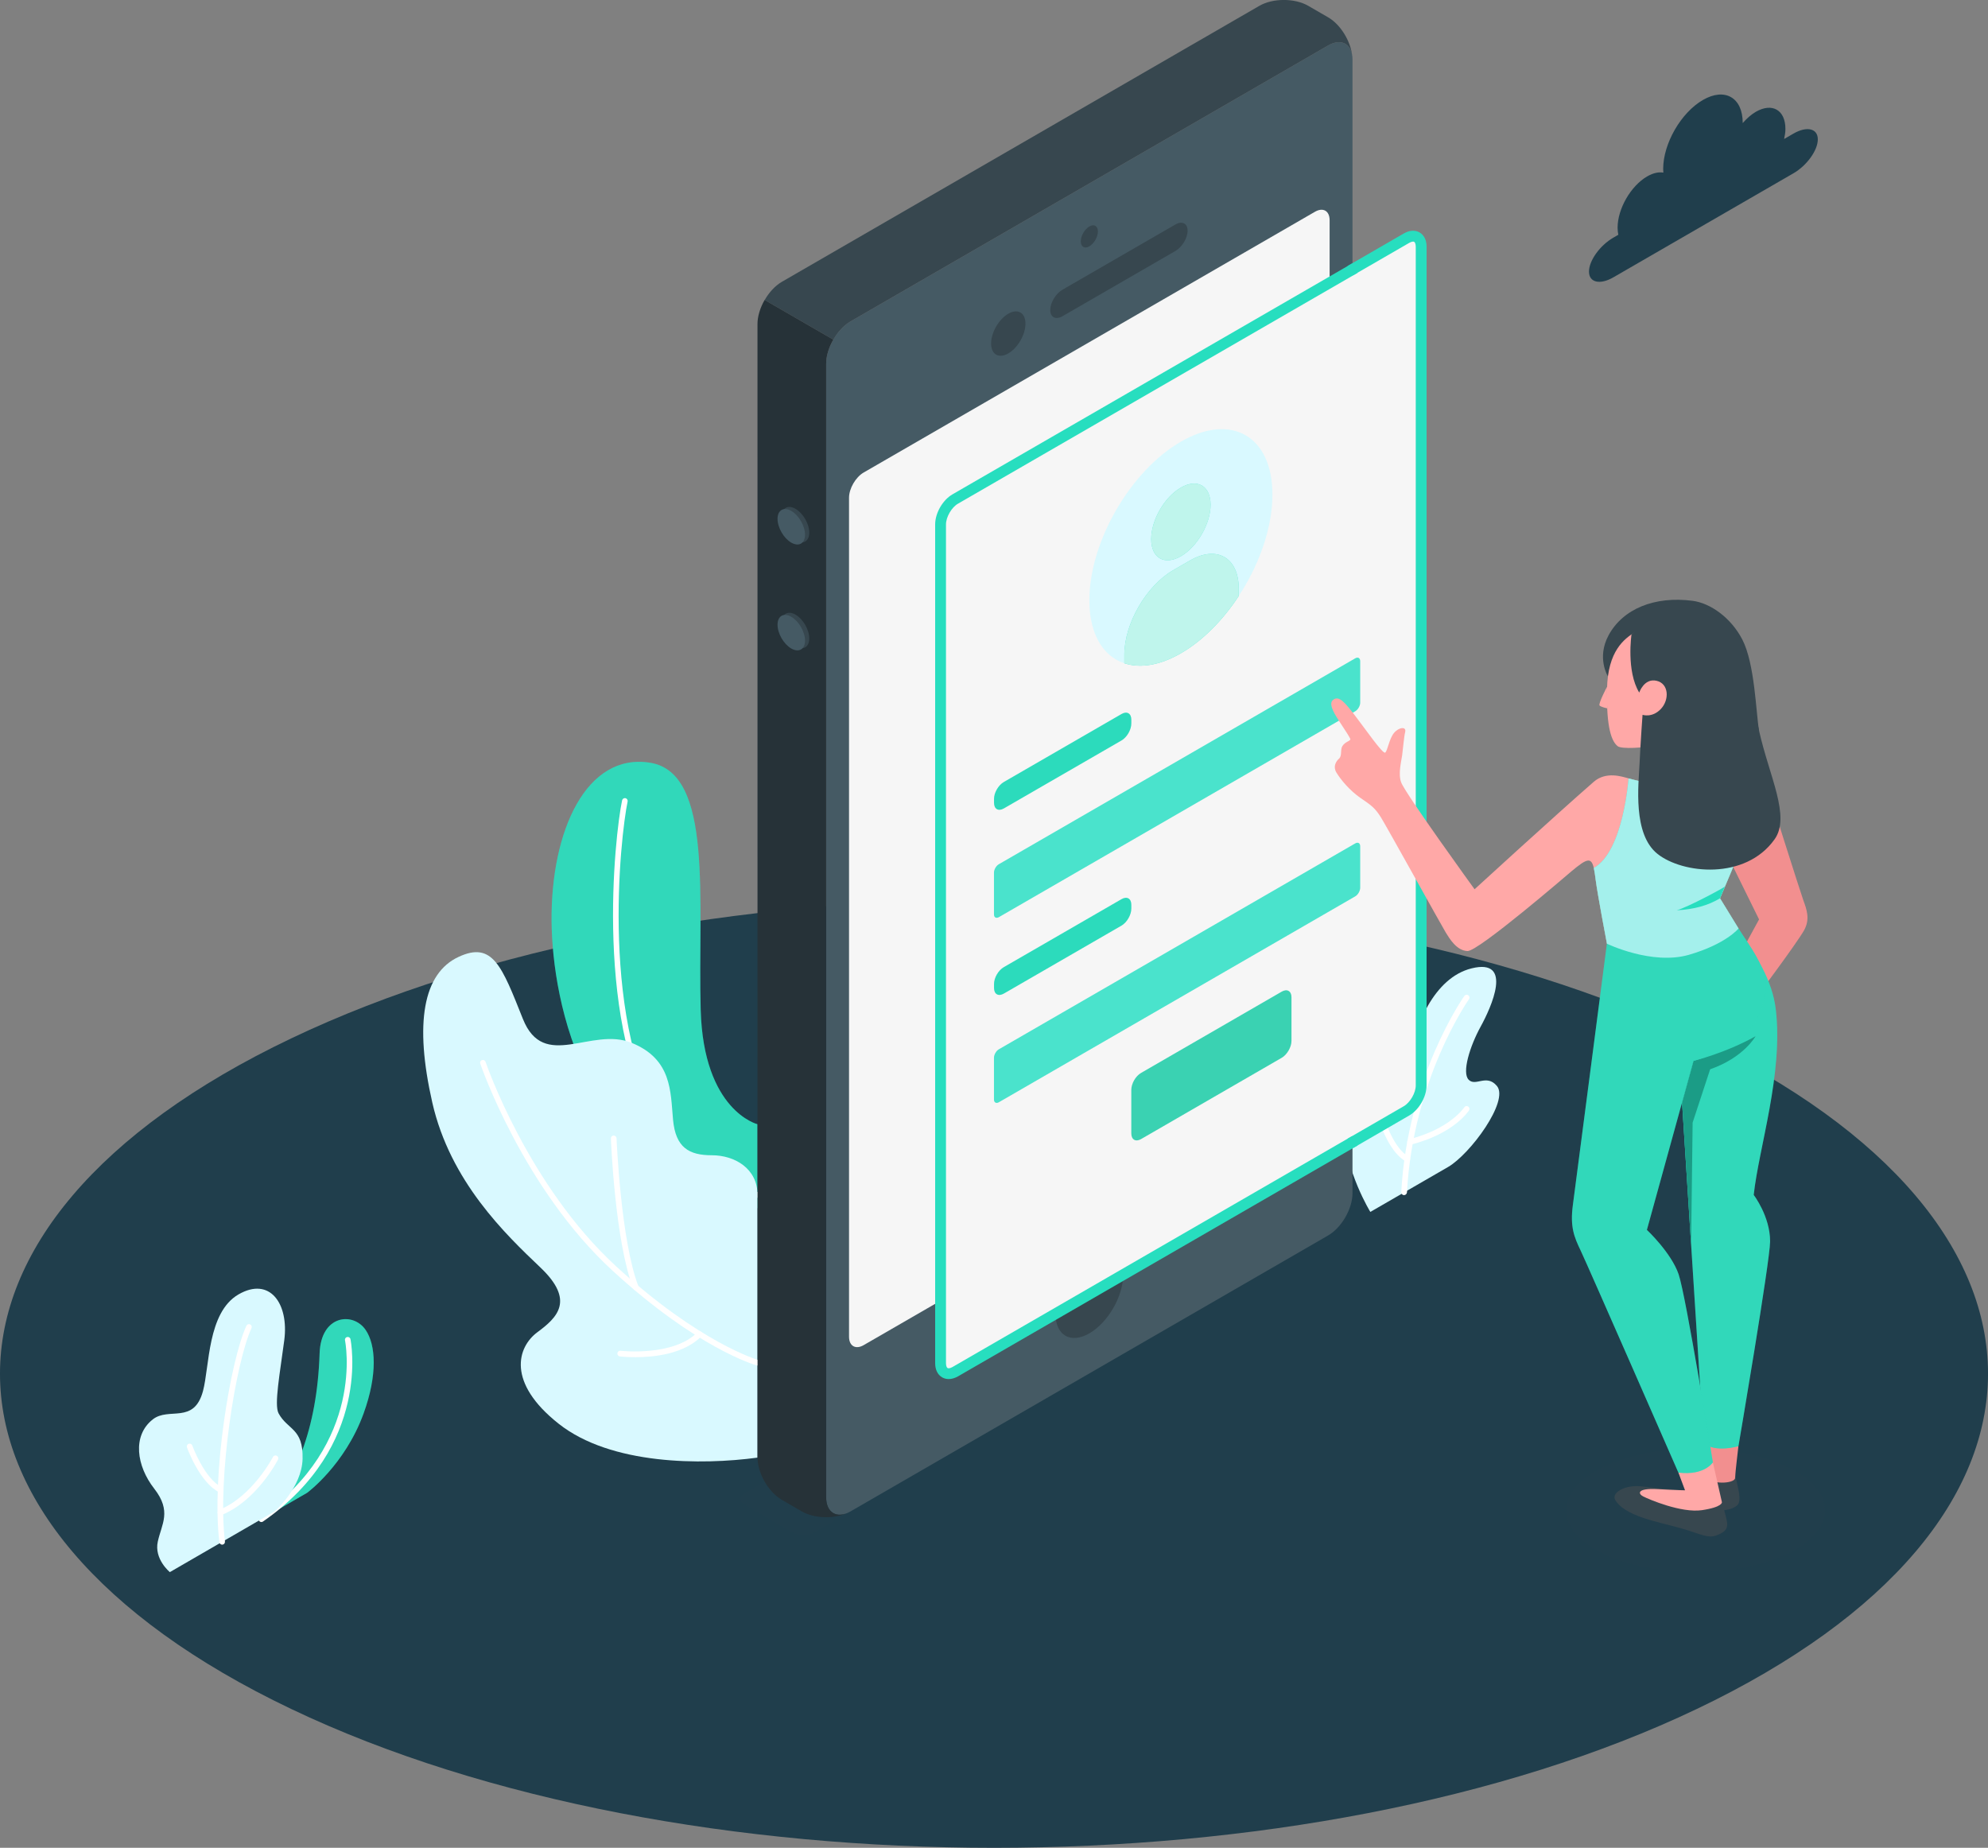 <svg width="383" height="356" viewBox="0 0 383 356" fill="none" xmlns="http://www.w3.org/2000/svg">
<rect x="0" y="0" width="383" height="356" fill="#808080" stroke="none"/>
<g clip-path="url(#clip0_439_35794)">
<path d="M56.09 329.246C130.88 364.917 252.132 364.917 326.911 329.246C401.701 293.576 401.701 235.736 326.911 200.065C252.122 164.395 130.869 164.395 56.09 200.065C-18.699 235.736 -18.699 293.576 56.09 329.246Z" fill="#203E4C"/>
<path d="M326.661 302.885C340.436 302.885 351.602 297.56 351.602 290.991C351.602 284.423 340.436 279.098 326.661 279.098C312.887 279.098 301.721 284.423 301.721 290.991C301.721 297.56 312.887 302.885 326.661 302.885Z" fill="#213E4C"/>
<path d="M50.361 292.697L59.174 287.603C59.174 287.603 66.446 282.248 70.049 272.32C72.773 264.804 72.404 259.09 70.44 256.223C68.03 252.693 61.812 253.312 61.573 260.752C61.095 275.383 56.819 285.518 50.361 292.697Z" fill="#27DEBF"/>
<path opacity="0.2" d="M50.361 292.697L59.174 287.603C59.174 287.603 66.446 282.248 70.049 272.32C72.773 264.804 72.404 259.09 70.44 256.223C68.03 252.693 61.812 253.312 61.573 260.752C61.095 275.383 56.819 285.518 50.361 292.697Z" fill="#5BBFA8"/>
<path d="M50.361 293.24C50.187 293.24 50.024 293.153 49.916 293.001C49.742 292.751 49.807 292.415 50.057 292.241C70.461 278.109 66.51 258.428 66.467 258.232C66.402 257.939 66.586 257.646 66.879 257.591C67.172 257.526 67.466 257.711 67.52 258.004C67.563 258.21 71.688 278.576 50.676 293.131C50.578 293.208 50.469 293.24 50.361 293.24Z" fill="white"/>
<path d="M32.723 302.886C32.723 302.886 29.652 300.387 30.401 296.999C31.139 293.61 33.125 291.177 29.717 286.81C26.309 282.444 25.43 276.622 29.435 273.461C32.528 271.017 37.358 274.482 39.105 268.008C40.375 263.294 39.941 252.856 45.953 249.38C51.966 245.904 55.689 251.139 54.766 258.211C53.941 264.543 52.78 270.647 53.67 272.298C55.428 275.546 58.435 275.112 58.294 281.064C58.163 286.604 52.932 291.187 52.932 291.187L32.723 302.886Z" fill="#D9F9FF"/>
<path d="M42.807 297.596C42.535 297.596 42.297 297.39 42.264 297.118C40.712 284.247 44.413 262.023 47.474 255.419C47.604 255.147 47.919 255.028 48.19 255.158C48.461 255.289 48.581 255.604 48.45 255.875C45.444 262.371 41.852 284.681 43.339 296.988C43.371 297.281 43.165 297.553 42.861 297.596C42.85 297.596 42.829 297.596 42.807 297.596Z" fill="white"/>
<path d="M42.513 287.581C42.437 287.581 42.35 287.559 42.275 287.527C38.508 285.68 36.121 279.141 36.023 278.859C35.925 278.576 36.066 278.261 36.349 278.164C36.631 278.066 36.946 278.207 37.043 278.49C37.065 278.555 39.377 284.898 42.752 286.549C43.023 286.679 43.132 287.005 43.002 287.277C42.915 287.472 42.719 287.581 42.513 287.581Z" fill="white"/>
<path d="M42.459 291.915C42.242 291.915 42.036 291.785 41.96 291.578C41.851 291.296 41.982 290.981 42.264 290.872C48.602 288.331 52.553 280.771 52.596 280.695C52.737 280.423 53.063 280.326 53.323 280.467C53.595 280.608 53.692 280.934 53.562 281.194C53.399 281.52 49.384 289.189 42.676 291.883C42.59 291.904 42.524 291.915 42.459 291.915Z" fill="white"/>
<path d="M264.005 233.49C264.005 233.49 259.262 225.811 258.806 217.447C258.35 209.083 260.184 205.618 262.702 204.619C265.22 203.62 265.405 206.694 266.707 208.507C268.01 210.321 270.636 209.29 271.602 203.63C272.568 197.971 276.139 188.391 283.508 186.566C291.648 184.546 287.285 194.105 285.234 197.83C283.193 201.556 281.598 206.639 282.944 208.019C284.289 209.398 286.384 206.846 288.381 209.213C290.801 212.07 283.28 222.346 278.961 224.844L264.005 233.49Z" fill="#D9F9FF"/>
<path d="M270.505 230.253C270.494 230.253 270.483 230.253 270.472 230.253C270.169 230.242 269.941 229.982 269.962 229.678C271.156 207.432 281.999 192.03 282.118 191.878C282.292 191.628 282.628 191.574 282.878 191.748C283.117 191.921 283.182 192.258 283.008 192.508C282.899 192.66 272.242 207.823 271.059 229.732C271.026 230.025 270.787 230.253 270.505 230.253Z" fill="white"/>
<path d="M271.124 223.844C271.037 223.844 270.94 223.822 270.864 223.779C267.825 222.095 266.143 217.099 266.067 216.892C265.969 216.61 266.121 216.306 266.414 216.208C266.696 216.11 267.011 216.273 267.098 216.556C267.109 216.599 268.715 221.357 271.385 222.834C271.645 222.975 271.743 223.312 271.602 223.573C271.504 223.736 271.309 223.844 271.124 223.844Z" fill="white"/>
<path d="M271.656 220.553C271.417 220.553 271.189 220.39 271.135 220.14C271.059 219.847 271.233 219.554 271.526 219.478C279.362 217.49 282.075 213.384 282.097 213.341C282.26 213.091 282.596 213.015 282.846 213.178C283.095 213.341 283.171 213.678 283.008 213.927C282.889 214.112 280.078 218.435 271.786 220.531C271.743 220.542 271.699 220.553 271.656 220.553Z" fill="white"/>
<path d="M145.944 216.599C145.944 216.599 135.536 214.057 134.993 194.56C134.407 173.509 137.544 148.951 125.269 146.952C112.994 144.953 106.102 160.019 106.265 177.518C106.406 192.887 112.592 226.233 145.944 232.772V216.599Z" fill="#27DEBF"/>
<path opacity="0.2" d="M145.944 216.599C145.944 216.599 135.536 214.057 134.993 194.56C134.407 173.509 137.544 148.951 125.269 146.952C112.994 144.953 106.102 160.019 106.265 177.518C106.406 192.887 112.592 226.233 145.944 232.772V216.599Z" fill="#5BBFA8"/>
<path d="M145.943 230.763C145.911 230.763 145.878 230.763 145.845 230.752C138.335 229.383 132.235 225.256 127.688 218.467C114.208 198.34 118.452 160.757 119.852 154.197C119.917 153.903 120.199 153.719 120.492 153.773C120.785 153.838 120.97 154.121 120.916 154.414C119.537 160.909 115.326 198.036 128.6 217.859C132.973 224.387 138.845 228.362 146.052 229.676C146.345 229.731 146.54 230.013 146.486 230.306C146.421 230.578 146.193 230.763 145.943 230.763Z" fill="white"/>
<path d="M145.944 280.825C135.188 282.281 117.704 282.259 107.643 274.308C97.571 266.357 99.666 259.514 103.54 256.657C107.415 253.801 110.779 250.531 104.116 244.199C97.452 237.855 86.74 227.667 83.277 212.384C79.815 197.101 81.519 187.543 88.335 184.36C94.945 181.275 96.692 186.174 100.74 196.308C104.789 206.432 113.894 197.753 121.687 200.914C129.48 204.075 129.165 210.331 129.664 215.708C130.153 221.084 132.725 222.572 137.131 222.572C141.538 222.572 145.944 225.114 145.944 230.219V280.825Z" fill="#D9F9FF"/>
<path d="M145.943 263.087C145.9 263.087 145.846 263.076 145.802 263.065C145.336 262.935 134.211 259.698 118.007 244.806C100.751 228.948 92.611 205.16 92.524 204.921C92.426 204.639 92.578 204.324 92.86 204.237C93.142 204.139 93.457 204.291 93.544 204.573C93.62 204.812 101.684 228.339 118.734 244.002C134.71 258.698 145.976 261.99 146.085 262.022C146.378 262.109 146.54 262.402 146.464 262.696C146.399 262.924 146.182 263.087 145.943 263.087Z" fill="white"/>
<path d="M122.513 248.598C122.295 248.598 122.089 248.468 122.002 248.251C118.519 239.29 117.726 220.14 117.694 219.336C117.683 219.032 117.911 218.782 118.215 218.771C118.497 218.771 118.768 218.989 118.779 219.293C118.79 219.488 119.593 239.072 123.012 247.86C123.12 248.142 122.979 248.457 122.708 248.566C122.643 248.587 122.578 248.598 122.513 248.598Z" fill="white"/>
<path d="M122.414 261.479C120.732 261.479 119.559 261.349 119.418 261.327C119.125 261.295 118.908 261.023 118.941 260.719C118.973 260.426 119.245 260.197 119.549 260.241C119.646 260.252 129.751 261.392 134.385 256.656C134.591 256.439 134.938 256.439 135.155 256.646C135.373 256.852 135.373 257.2 135.166 257.417C131.769 260.893 125.952 261.479 122.414 261.479Z" fill="white"/>
<path d="M156.635 295.368L258.677 236.398C259.719 235.801 259.719 234.823 258.677 234.226L249.234 228.763C248.193 228.165 246.51 228.165 245.479 228.763L143.404 287.732C142.363 288.329 142.363 289.307 143.404 289.904L152.869 295.379C153.921 295.965 155.604 295.965 156.635 295.368Z" fill="#213E4C"/>
<path d="M255.866 8.765L163.864 61.923C161.27 63.422 159.164 67.072 159.164 70.07V288.471C159.164 291.468 161.27 292.685 163.864 291.186L255.866 238.028C258.46 236.529 260.566 232.879 260.566 229.881V11.48C260.566 8.482 258.46 7.266 255.866 8.765Z" fill="#455A64"/>
<path d="M163.863 61.923L255.866 8.765C258.188 7.429 260.109 8.255 260.489 10.59C260.131 7.788 258.21 4.681 255.866 3.334L252.034 1.118C249.44 -0.381 245.229 -0.381 242.635 1.118L150.643 54.288C149.341 55.037 148.169 56.33 147.322 57.796L160.552 65.443C161.388 63.965 162.571 62.673 163.863 61.923Z" fill="#37474F"/>
<path d="M145.944 280.824C145.944 283.822 148.05 287.472 150.644 288.971L154.475 291.186C156.819 292.544 160.477 292.664 163.071 291.567C160.857 292.403 159.164 291.154 159.164 288.471V70.07C159.164 68.571 159.685 66.909 160.542 65.432L147.312 57.785C146.465 59.262 145.934 60.924 145.934 62.423L145.944 280.824Z" fill="#263238"/>
<path d="M166.392 91.033L253.337 40.797C254.9 39.895 256.159 40.623 256.159 42.426V204.03C256.159 205.833 254.9 208.016 253.337 208.918L166.392 259.154C164.84 260.056 163.57 259.328 163.57 257.525V95.91C163.57 94.118 164.84 91.935 166.392 91.033Z" fill="#F6F6F6"/>
<path d="M209.87 43.632C208.959 44.164 208.221 45.446 208.221 46.499C208.221 47.553 208.959 47.988 209.87 47.455C210.782 46.923 211.52 45.641 211.52 44.588C211.52 43.534 210.782 43.1 209.87 43.632Z" fill="#37474F"/>
<path d="M209.87 241.798C206.267 243.884 203.348 248.945 203.348 253.116C203.348 257.276 206.267 258.971 209.87 256.885C213.474 254.8 216.393 249.738 216.393 245.567C216.393 241.407 213.474 239.724 209.87 241.798Z" fill="#37474F"/>
<path d="M194.252 60.446C192.428 61.499 190.941 64.062 190.941 66.181C190.941 68.288 192.417 69.146 194.252 68.092C196.075 67.039 197.562 64.475 197.562 62.357C197.562 60.239 196.075 59.381 194.252 60.446Z" fill="#37474F"/>
<path d="M202.338 59.729C202.338 61.13 203.391 61.673 204.693 60.924L226.443 48.357C227.745 47.607 228.798 45.858 228.798 44.446C228.798 43.034 227.745 42.502 226.443 43.252L204.693 55.819C203.391 56.568 202.338 58.317 202.338 59.729Z" fill="#37474F"/>
<path d="M153.26 98.029C154.725 98.877 155.908 100.93 155.908 102.613C155.908 104.297 154.725 104.981 153.26 104.145C151.794 103.297 150.611 101.245 150.611 99.561C150.611 97.867 151.794 97.182 153.26 98.029Z" fill="#37474F"/>
<path d="M153.26 118.417C154.725 119.264 155.908 121.317 155.908 123.001C155.908 124.685 154.725 125.369 153.26 124.533C151.794 123.685 150.611 121.632 150.611 119.949C150.611 118.265 151.794 117.581 153.26 118.417Z" fill="#37474F"/>
<path d="M152.445 98.431C153.91 99.278 155.093 101.331 155.093 103.015C155.093 104.698 153.91 105.383 152.445 104.546C150.98 103.699 149.797 101.646 149.797 99.962C149.797 98.279 150.98 97.594 152.445 98.431Z" fill="#455A64"/>
<path d="M152.445 118.828C153.91 119.675 155.093 121.728 155.093 123.412C155.093 125.096 153.91 125.78 152.445 124.944C150.98 124.096 149.797 122.043 149.797 120.36C149.797 118.676 150.98 117.981 152.445 118.828Z" fill="#455A64"/>
<path d="M273.796 47.53C273.796 45.727 272.537 44.999 270.974 45.901L260.566 51.918L184.029 96.137C182.466 97.038 181.207 99.222 181.207 101.025V262.629C181.207 264.432 182.466 265.16 184.029 264.258L260.588 220.017L270.963 214.022C272.515 213.12 273.785 210.937 273.785 209.134L273.796 47.53Z" fill="#F6F6F6"/>
<path d="M182.77 265.192C182.411 265.192 182.064 265.105 181.76 264.932C181.055 264.519 180.664 263.704 180.664 262.629V101.025C180.664 99.026 182.021 96.669 183.757 95.67L260.294 51.451L260.837 52.396L184.3 96.615C182.922 97.408 181.749 99.439 181.749 101.036V262.64C181.749 263.302 181.956 263.791 182.303 263.998C182.661 264.204 183.182 264.128 183.757 263.802L260.316 219.561L260.859 220.506L184.3 264.747C183.768 265.04 183.247 265.192 182.77 265.192Z" fill="#27DEBF" stroke="#27DEBF" stroke-miterlimit="10"/>
<path d="M260.87 220.496L260.327 219.551L270.703 213.555C272.082 212.752 273.254 210.731 273.254 209.135V47.52C273.254 46.857 273.047 46.368 272.7 46.162C272.353 45.956 271.821 46.032 271.246 46.358L260.838 52.375L260.295 51.43L270.703 45.413C271.626 44.88 272.527 44.804 273.243 45.217C273.948 45.63 274.339 46.444 274.339 47.509V209.124C274.339 211.122 272.982 213.479 271.246 214.479L260.87 220.496Z" fill="#27DEBF" stroke="#27DEBF" stroke-miterlimit="10"/>
<path d="M227.506 85.091C237.241 79.465 245.142 84.027 245.142 95.28C245.142 106.533 237.252 120.219 227.506 125.845C217.77 131.472 209.869 126.91 209.869 115.657C209.869 104.404 217.759 90.718 227.506 85.091Z" fill="#D9F9FF"/>
<path d="M227.505 93.944C230.663 92.119 233.224 93.597 233.224 97.246C233.224 100.896 230.663 105.338 227.505 107.163C224.347 108.988 221.785 107.511 221.785 103.861C221.785 100.211 224.336 95.769 227.505 93.944Z" fill="#27DEBF"/>
<path d="M238.652 113.42C238.652 107.424 234.441 104.991 229.253 107.989L226.008 109.868C220.82 112.866 216.609 120.165 216.609 126.161V127.779C219.605 128.778 223.393 128.235 227.506 125.856C231.739 123.413 235.613 119.448 238.652 114.821V113.42Z" fill="#27DEBF"/>
<path opacity="0.7" d="M227.507 93.944C230.665 92.119 233.226 93.597 233.226 97.246C233.226 100.896 230.665 105.338 227.507 107.163C224.348 108.988 221.787 107.511 221.787 103.861C221.787 100.211 224.338 95.769 227.507 93.944Z" fill="white"/>
<path opacity="0.7" d="M238.652 113.42C238.652 107.424 234.441 104.991 229.253 107.989L226.008 109.868C220.82 112.866 216.609 120.165 216.609 126.161V127.779C219.605 128.778 223.393 128.235 227.506 125.856C231.739 123.413 235.613 119.448 238.652 114.821V113.42Z" fill="white"/>
<path d="M193.384 150.666L216.078 137.556C217.12 136.958 217.955 137.447 217.955 138.642V139.391C217.955 140.597 217.109 142.053 216.078 142.65L193.384 155.76C192.342 156.358 191.506 155.869 191.506 154.674V153.925C191.495 152.73 192.342 151.274 193.384 150.666Z" fill="#27DEBF"/>
<path opacity="0.1" d="M193.384 150.666L216.078 137.556C217.12 136.958 217.955 137.447 217.955 138.642V139.391C217.955 140.597 217.109 142.053 216.078 142.65L193.384 155.76C192.342 156.358 191.506 155.869 191.506 154.674V153.925C191.495 152.73 192.342 151.274 193.384 150.666Z" fill="#5BBFA8"/>
<path d="M192.44 166.503L261.098 126.835C261.619 126.531 262.042 126.781 262.042 127.378V135.394C262.042 135.992 261.619 136.719 261.098 137.023L192.44 176.691C191.919 176.995 191.496 176.746 191.496 176.148V168.132C191.507 167.524 191.919 166.796 192.44 166.503Z" fill="#27DEBF"/>
<path opacity="0.2" d="M192.44 166.503L261.098 126.835C261.619 126.531 262.042 126.781 262.042 127.378V135.394C262.042 135.992 261.619 136.719 261.098 137.023L192.44 176.691C191.919 176.995 191.496 176.746 191.496 176.148V168.132C191.507 167.524 191.919 166.796 192.44 166.503Z" fill="#D9F9FF"/>
<path d="M193.384 186.336L216.078 173.226C217.12 172.628 217.955 173.117 217.955 174.312V175.061C217.955 176.256 217.109 177.723 216.078 178.32L193.384 191.43C192.342 192.028 191.506 191.539 191.506 190.344V189.595C191.495 188.389 192.342 186.933 193.384 186.336Z" fill="#27DEBF"/>
<path opacity="0.1" d="M193.384 186.336L216.078 173.226C217.12 172.628 217.955 173.117 217.955 174.312V175.061C217.955 176.256 217.109 177.723 216.078 178.32L193.384 191.43C192.342 192.028 191.506 191.539 191.506 190.344V189.595C191.495 188.389 192.342 186.933 193.384 186.336Z" fill="#5BBFA8"/>
<path d="M192.44 202.163L261.098 162.495C261.619 162.191 262.042 162.441 262.042 163.038V171.054C262.042 171.652 261.619 172.379 261.098 172.684L192.44 212.351C191.919 212.656 191.496 212.406 191.496 211.808V203.792C191.507 203.195 191.919 202.456 192.44 202.163Z" fill="#27DEBF"/>
<path opacity="0.2" d="M192.44 202.163L261.098 162.495C261.619 162.191 262.042 162.441 262.042 163.038V171.054C262.042 171.652 261.619 172.379 261.098 172.684L192.44 212.351C191.919 212.656 191.496 212.406 191.496 211.808V203.792C191.507 203.195 191.919 202.456 192.44 202.163Z" fill="#D9F9FF"/>
<path d="M219.833 206.713L246.933 191.05C247.975 190.452 248.811 190.941 248.811 192.136V200.532C248.811 201.727 247.964 203.194 246.933 203.791L219.833 219.454C218.791 220.051 217.955 219.562 217.955 218.368V209.971C217.955 208.766 218.791 207.31 219.833 206.713Z" fill="#27DEBF"/>
<path opacity="0.1" d="M219.833 206.713L246.933 191.05C247.975 190.452 248.811 190.941 248.811 192.136V200.532C248.811 201.727 247.964 203.194 246.933 203.791L219.833 219.454C218.791 220.051 217.955 219.562 217.955 218.368V209.971C217.955 208.766 218.791 207.31 219.833 206.713Z" fill="#EB693D"/>
<path d="M284.084 171.324C284.084 171.324 270.745 152.913 269.942 150.73C269.323 149.079 269.985 146.624 270.137 145.483C270.289 144.343 270.506 141.801 270.702 141.095C271.038 139.857 269.432 140.118 268.542 141.236C267.619 142.388 267.326 144.625 266.87 144.995C266.415 145.364 262.855 140.183 260.988 137.782C259.132 135.382 257.971 133.937 256.842 134.828C256.028 135.469 256.636 136.87 257.982 138.901C259.327 140.943 259.924 141.888 260.131 142.322C260.337 142.757 259.23 142.8 258.633 143.713C258.166 144.43 258.6 145.592 257.982 146.146C257.363 146.7 256.788 147.699 257.461 148.829C258.329 150.263 260.055 152.305 262.052 153.695C264.049 155.074 264.852 155.563 266.024 157.442C267.196 159.321 277.821 178.514 278.538 179.666C279.254 180.817 280.632 183.163 282.727 183.229C284.822 183.294 301.97 168.521 302.849 167.783C305.671 165.426 306.561 165.078 307.049 167.207C307.201 167.87 307.299 168.63 307.407 169.488C307.744 172.182 309.578 181.806 309.578 181.806C309.578 181.806 318.25 186.009 325.391 183.935C332.533 181.86 334.931 178.873 334.931 178.873L331.36 173.051C332.337 170.65 336.82 160.918 338.231 154.108L315.873 150.491C315.417 150.393 314.679 150.208 313.746 149.958C312.519 149.633 309.437 148.546 307.049 150.621C299.354 157.334 284.084 171.324 284.084 171.324Z" fill="#FFA8A7"/>
<path d="M328.409 284.223L324.404 289.795C324.404 289.795 326.26 290.881 330.222 291.033C333.803 291.174 334.791 289.99 334.921 289.708C335.529 288.404 334.585 286.058 334.324 284.049L328.409 284.223Z" fill="#37474F"/>
<path d="M324.62 287.112C324.62 287.112 319.769 286.797 316.404 286.384C313.051 285.961 310.392 287.601 311.184 288.98C311.976 290.36 313.821 291.511 316.697 292.478C319.161 293.303 322.124 293.912 324.696 294.683C327.333 295.476 329.027 296.377 330.513 295.867C332.185 295.291 332.89 294.629 332.749 293.412C332.608 292.196 331.403 288.285 331.403 288.285L324.62 287.112Z" fill="#37474F"/>
<path d="M334.92 278.619C334.92 278.619 334.312 283.681 334.269 284.767C334.225 285.853 329.33 286.201 328.408 284.213L328.256 278.021L334.92 278.619Z" fill="#F28F8F"/>
<path d="M329.992 281.736L331.74 289.416C331.74 289.416 331.902 290.35 327.908 290.947C323.914 291.545 317.641 288.851 316.578 288.308C315.514 287.765 315.384 286.679 319.313 286.896C323.241 287.113 324.631 287.124 324.631 287.124L323.361 283.724L329.992 281.736Z" fill="#FFA8A7"/>
<path d="M338.231 154.12L340.998 153.359C340.998 153.359 346.794 171.683 347.423 173.443C348.064 175.203 348.78 177.093 347.543 179.276C346.056 181.872 338.231 192.332 338.231 192.332L333.26 187.466L338.893 177.136L333.911 167.024L338.231 154.12Z" fill="#F28F8F"/>
<path d="M309.774 130.31C309.774 130.31 307.56 126.758 309.893 122.413C312.639 117.297 318.793 114.788 326.108 115.755C329.494 116.2 333.477 118.981 335.67 123.217C338.079 127.877 338.296 137.261 338.893 140.813L309.774 130.31Z" fill="#37474F"/>
<path d="M309.599 132.309C309.599 132.309 307.863 135.621 308.167 135.926C308.47 136.23 309.632 136.469 309.632 136.469L309.599 132.309Z" fill="#FFA8A7"/>
<path d="M314.886 121.837C312.997 123.075 309.742 125.323 309.6 132.775C309.459 140.421 310.534 142.876 311.663 143.767C312.422 144.364 316.883 144.06 318.793 143.615C320.703 143.169 326.217 140.443 328.192 136.305C330.525 131.439 330.048 124.313 326.586 122.238C321.702 119.327 316.481 120.794 314.886 121.837Z" fill="#FFA8A7"/>
<path d="M334.921 178.895C338.264 184.108 341.454 188.703 342.127 194.557C343.56 206.929 338.86 221.071 337.862 230.217C337.862 230.217 341.02 234.323 341.02 239.157C341.02 242.937 334.921 278.618 334.921 278.618C334.921 278.618 330.493 279.965 328.246 278.031L324.057 212.393L326.26 204.398L334.921 178.895Z" fill="#27DEBF"/>
<path opacity="0.2" d="M334.921 178.895C338.264 184.108 341.454 188.703 342.127 194.557C343.56 206.929 338.86 221.071 337.862 230.217C337.862 230.217 341.02 234.323 341.02 239.157C341.02 242.937 334.921 278.618 334.921 278.618C334.921 278.618 330.493 279.965 328.246 278.031L324.057 212.393L326.26 204.398L334.921 178.895Z" fill="#5BBFA8"/>
<path d="M324.066 212.382L326.27 204.387C326.27 204.387 332.38 202.91 338.219 199.641C338.219 199.641 335.962 203.757 329.471 206.006L326.096 216.281L325.803 239.786L324.066 212.382Z" fill="#27DEBF"/>
<path opacity="0.3" d="M324.066 212.382L326.27 204.387C326.27 204.387 332.38 202.91 338.219 199.641C338.219 199.641 335.962 203.757 329.471 206.006L326.096 216.281L325.803 239.786L324.066 212.382Z" fill="black"/>
<path d="M334.92 178.895C336.711 181.816 340.987 186.824 340.086 191.625C338.979 197.447 335.853 201.542 326.27 204.388L317.284 236.952C317.284 236.952 321.961 241.329 323.394 245.5C324.827 249.671 329.993 281.735 329.993 281.735C329.993 281.735 328.397 284.342 323.35 283.712C323.35 283.712 305.757 243.501 304.509 240.905C303.272 238.32 302.458 236.376 303.022 232.161C303.587 227.947 309.578 181.816 309.578 181.816L334.92 178.895Z" fill="#27DEBF"/>
<path opacity="0.2" d="M334.92 178.895C336.711 181.816 340.987 186.824 340.086 191.625C338.979 197.447 335.853 201.542 326.27 204.388L317.284 236.952C317.284 236.952 321.961 241.329 323.394 245.5C324.827 249.671 329.993 281.735 329.993 281.735C329.993 281.735 328.397 284.342 323.35 283.712C323.35 283.712 305.757 243.501 304.509 240.905C303.272 238.32 302.458 236.376 303.022 232.161C303.587 227.947 309.578 181.816 309.578 181.816L334.92 178.895Z" fill="#5BBFA8"/>
<path d="M338.231 154.12L315.873 150.503C315.418 150.405 314.679 150.221 313.746 149.971C313.746 149.971 312.791 164.004 307.061 167.219C307.202 167.893 307.31 168.642 307.419 169.5C307.755 172.194 309.589 181.818 309.589 181.818C309.589 181.818 318.261 186.021 325.403 183.947C332.544 181.872 334.942 178.885 334.942 178.885L331.372 173.063C332.327 170.663 336.82 160.941 338.231 154.12Z" fill="#27DEBF"/>
<path opacity="0.7" d="M338.231 154.12L315.873 150.503C315.418 150.405 314.679 150.221 313.746 149.971C313.746 149.971 312.791 164.004 307.061 167.219C307.202 167.893 307.31 168.642 307.419 169.5C307.755 172.194 309.589 181.818 309.589 181.818C309.589 181.818 318.261 186.021 325.403 183.947C332.544 181.872 334.942 178.885 334.942 178.885L331.372 173.063C332.327 170.663 336.82 160.941 338.231 154.12Z" fill="#D9F9FF"/>
<path d="M332.326 170.781C332.239 170.988 325.141 174.8 323.035 175.376C326.356 175.213 329.124 174.431 331.36 173.073L332.326 170.781Z" fill="#27DEBF"/>
<path d="M314.32 122.218C314.32 122.218 313.278 129.279 315.807 133.428C315.807 133.428 316.751 130.615 319.139 131.158C321.537 131.701 321.646 134.818 319.975 136.589C318.303 138.359 316.447 137.718 316.447 137.718C316.447 137.718 316.067 142.823 315.872 147.103C315.677 151.231 314.526 160.713 319.345 164.526C324.153 168.338 336.222 169.631 341.876 161.712C345.024 157.313 340.845 149.536 338.903 140.814C337.112 132.798 336.113 120.915 327.604 119.003C319.096 117.091 314.32 122.218 314.32 122.218Z" fill="#37474F"/>
<path d="M345.513 25.743L343.723 26.775C343.864 26.112 343.972 25.46 343.972 24.831C343.972 21.192 341.422 19.725 338.274 21.539C337.363 22.072 336.505 22.832 335.745 23.712C335.745 23.701 335.745 23.69 335.745 23.69C335.745 18.802 332.316 16.814 328.083 19.258C323.85 21.702 320.421 27.655 320.421 32.542C320.421 32.792 320.432 33.031 320.453 33.259C319.552 33.096 318.489 33.325 317.338 33.987C314.191 35.801 311.64 40.222 311.64 43.861C311.64 44.36 311.695 44.816 311.781 45.229L310.826 45.783C308.233 47.282 306.127 50.215 306.127 52.322C306.127 54.429 308.233 54.929 310.826 53.43L345.513 33.39C348.107 31.891 350.213 28.958 350.213 26.851C350.213 24.744 348.107 24.244 345.513 25.743Z" fill="#203E4C"/>
</g>
<defs>
<clipPath id="clip0_439_35794">
<rect width="383" height="356" fill="white"/>
</clipPath>
</defs>
</svg>
